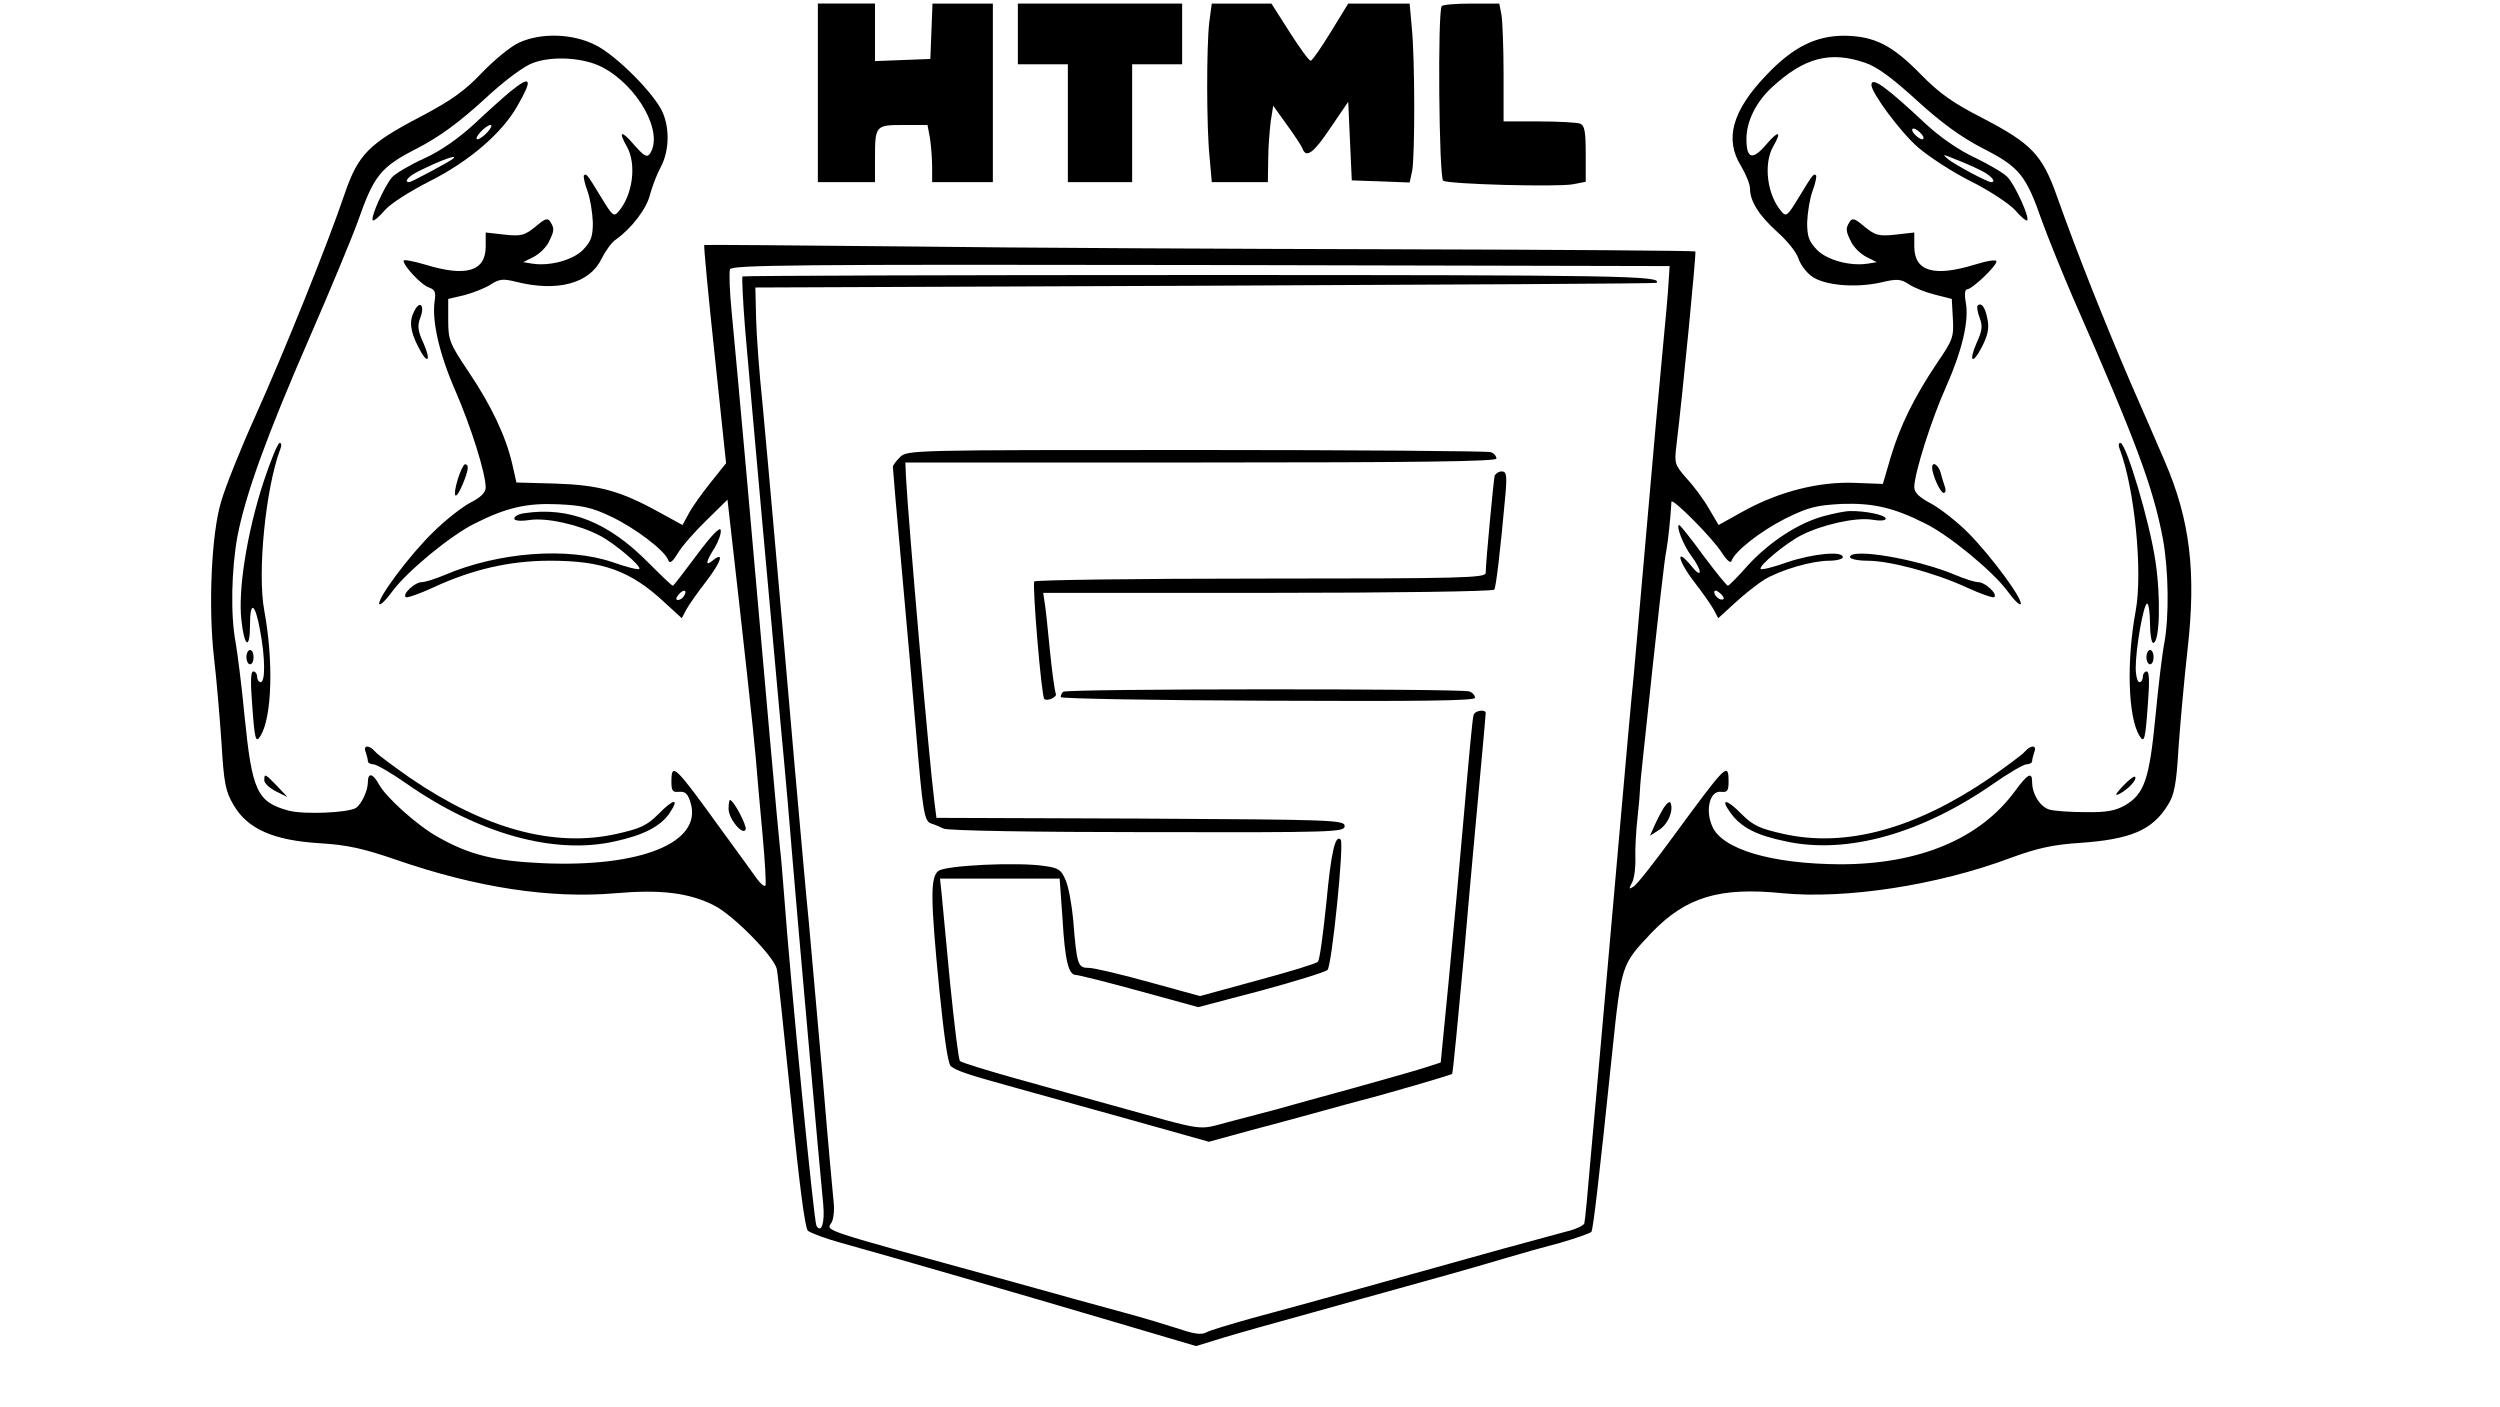  <svg version="1.0" xmlns="http://www.w3.org/2000/svg" width="700pt" height="394pt" viewBox="0 0 700 394" preserveAspectRatio="xMidYMid meet">
<g transform="translate(0,394) scale(0.1,-0.1)" fill="#000000" stroke="none">
<path d="M2290 3680 l0 -250 80 0 80 0 0 64 c0 95 1 96 80 96 l67 0 7 -37 c3
-21 6 -57 6 -80 l0 -43 85 0 85 0 0 250 0 250 -85 0 -84 0 -3 -77 -3 -78 -77
-3 -78 -3 0 81 0 80 -80 0 -80 0 0 -250z"></path>
<path d="M2850 3845 l0 -85 70 0 70 0 0 -165 0 -165 90 0 90 0 0 165 0 165 70
0 70 0 0 85 0 85 -230 0 -230 0 0 -85z"></path>
<path d="M3386 3878 c-8 -68 -8 -294 1 -380 l6 -68 78 0 79 0 1 63 c0 34 4 82
7 107 l7 44 38 -53 c21 -29 41 -59 44 -67 10 -28 31 -13 79 59 l49 72 5 -110
5 -110 81 -3 81 -3 7 32 c8 41 8 314 -1 402 l-6 67 -86 0 -86 0 -49 -80 c-27
-44 -52 -80 -56 -80 -5 0 -31 36 -59 80 l-51 80 -83 0 -84 0 -7 -52z"></path>
<path d="M4037 3923 c-12 -12 -8 -481 4 -489 16 -10 319 -18 363 -10 l36 7 0
78 c0 63 -3 80 -16 85 -9 3 -60 6 -115 6 l-99 0 0 134 c0 73 -3 148 -6 165
l-6 31 -78 0 c-42 0 -80 -3 -83 -7z"></path>
<path d="M1454 3821 c-23 -10 -69 -48 -104 -84 -48 -51 -86 -78 -173 -124
-144 -75 -174 -106 -211 -213 -49 -145 -171 -447 -251 -625 -42 -93 -85 -201
-96 -240 -27 -90 -36 -292 -20 -435 7 -58 16 -165 21 -237 7 -116 11 -138 34
-177 39 -67 111 -99 241 -107 80 -5 123 -15 216 -47 223 -77 430 -109 613 -93
127 11 206 1 275 -34 53 -26 168 -143 176 -178 3 -12 20 -179 40 -371 23 -233
39 -354 47 -362 7 -6 49 -22 93 -34 172 -48 476 -136 757 -219 l237 -70 78 24
c43 13 143 41 223 63 80 22 228 64 330 92 102 28 212 60 245 70 33 10 97 28
143 40 45 13 85 27 88 31 5 9 21 144 58 500 26 250 26 248 110 337 96 100 190
129 367 111 177 -17 434 22 639 99 74 27 117 37 195 42 142 10 202 36 245 106
18 28 24 58 30 162 5 70 16 192 25 272 25 218 7 364 -63 527 -16 38 -60 138
-97 223 -70 163 -149 361 -205 519 -42 119 -72 149 -210 221 -82 42 -119 68
-172 122 -80 82 -130 107 -214 108 -80 0 -144 -32 -218 -110 -96 -100 -118
-180 -71 -255 13 -22 25 -50 25 -63 0 -36 26 -76 77 -122 26 -23 52 -55 58
-72 5 -17 22 -40 37 -51 34 -26 122 -34 194 -18 46 11 56 10 79 -5 15 -10 48
-23 73 -29 l47 -12 3 -55 c3 -51 0 -60 -44 -124 -65 -97 -104 -177 -130 -264
l-22 -75 -78 3 c-101 4 -211 -24 -310 -78 l-72 -40 -27 46 c-15 26 -43 64 -63
85 -33 38 -34 42 -28 92 18 149 56 540 53 543 -2 2 -374 5 -828 6 -453 1
-1076 4 -1384 8 -308 3 -561 5 -563 4 -2 -1 11 -139 29 -307 l32 -304 -44 -55
c-24 -30 -52 -69 -61 -87 l-17 -31 -64 35 c-110 61 -170 77 -292 81 l-109 3
-12 53 c-18 77 -58 162 -122 257 -53 79 -57 89 -57 144 l0 60 47 11 c25 7 58
20 73 30 23 15 34 16 70 7 115 -29 206 -5 239 64 11 22 29 47 40 54 44 31 87
87 96 126 6 22 19 57 30 77 23 43 26 105 6 152 -21 51 -131 162 -189 190 -63
32 -151 35 -213 7z m232 -69 c100 -52 173 -183 134 -242 -8 -12 -16 -8 -45 25
-35 41 -45 39 -20 -5 28 -49 17 -136 -23 -182 -13 -16 -17 -13 -49 40 -39 64
-41 67 -48 61 -2 -3 2 -23 10 -44 8 -22 14 -62 15 -88 0 -40 -5 -53 -28 -77
-29 -29 -94 -46 -143 -38 l-24 4 28 14 c16 8 35 26 43 41 16 32 17 39 5 58 -8
12 -15 9 -42 -14 -30 -24 -39 -27 -86 -22 l-53 6 0 -39 c0 -70 -55 -86 -169
-51 -34 10 -61 15 -61 11 0 -15 51 -69 71 -75 17 -6 20 -13 16 -38 -8 -56 13
-148 58 -251 44 -101 85 -232 85 -271 0 -14 -14 -28 -44 -43 -24 -13 -71 -50
-103 -82 -66 -64 -156 -185 -151 -201 2 -6 19 11 38 37 41 55 162 155 229 188
89 45 147 58 234 54 66 -3 95 -9 147 -34 68 -32 151 -95 161 -122 4 -11 11 -7
27 19 11 19 47 60 80 92 l59 58 6 -53 c38 -333 68 -607 73 -668 3 -41 12 -138
19 -215 7 -77 11 -142 8 -145 -3 -3 -14 6 -24 20 -10 14 -54 75 -98 135 -133
184 -141 192 -141 135 0 -25 4 -29 22 -27 17 1 24 -5 32 -32 32 -110 -139
-180 -414 -168 -134 6 -205 23 -293 73 -57 31 -147 112 -166 148 -17 31 -31
34 -31 5 0 -23 -18 -61 -33 -71 -22 -14 -145 -19 -188 -8 -89 24 -103 54 -124
263 -8 85 -20 178 -25 207 -15 77 -12 206 5 299 23 118 82 281 201 554 58 133
119 280 136 327 45 128 63 152 165 204 62 32 117 72 186 135 59 55 114 96 140
105 54 20 141 15 193 -12z m3537 12 c33 -11 76 -43 144 -105 69 -63 124 -103
186 -135 102 -52 120 -75 165 -204 17 -47 56 -143 87 -215 176 -401 223 -527
251 -673 16 -87 18 -217 4 -293 -6 -30 -17 -123 -25 -208 -17 -174 -31 -214
-85 -246 -27 -15 -52 -20 -110 -19 -41 0 -87 3 -101 7 -26 7 -49 43 -49 77 0
30 -12 24 -48 -25 -98 -134 -269 -205 -489 -205 -193 1 -332 42 -359 107 -20
46 -6 99 24 96 18 -2 22 2 22 27 0 58 -5 52 -157 -155 -52 -71 -101 -134 -110
-138 -12 -8 -13 -6 -3 12 6 12 10 43 9 69 -1 26 2 76 6 112 4 36 7 72 7 80 0
8 4 51 9 95 43 407 60 554 65 575 4 21 12 93 14 135 0 14 118 -104 142 -144
13 -20 24 -29 26 -22 9 27 80 83 151 119 65 32 86 37 157 41 88 3 146 -10 235
-55 67 -33 188 -133 229 -188 19 -26 36 -43 38 -37 5 15 -82 133 -147 199 -31
31 -78 68 -104 82 -34 18 -47 31 -47 46 0 38 48 190 89 281 45 101 65 186 55
237 -4 23 -2 36 4 36 14 0 82 65 82 78 0 6 -25 2 -61 -9 -114 -35 -169 -19
-169 51 l0 39 -53 -6 c-47 -5 -56 -2 -86 22 -27 23 -34 26 -42 14 -12 -19 -11
-26 5 -58 8 -15 27 -33 43 -41 l28 -14 -24 -4 c-49 -8 -114 9 -143 38 -23 24
-28 37 -28 77 1 26 7 66 15 88 8 21 12 41 10 44 -7 6 -9 3 -48 -61 -32 -53
-36 -56 -49 -40 -40 46 -51 133 -23 182 25 43 15 46 -19 6 -39 -46 -56 -41
-56 15 0 49 27 104 72 145 90 83 163 102 261 68z m-551 -614 c-1 -25 -9 -112
-17 -195 -8 -82 -26 -283 -40 -445 -14 -162 -32 -367 -40 -455 -9 -88 -24
-261 -35 -385 -11 -124 -31 -353 -45 -510 -14 -157 -32 -364 -41 -460 -8 -96
-16 -180 -18 -186 -3 -6 -26 -17 -53 -23 -26 -7 -104 -28 -173 -47 -304 -85
-541 -151 -705 -195 -60 -17 -118 -34 -128 -40 -13 -7 -34 -4 -75 10 -31 10
-100 31 -152 45 -52 14 -194 53 -315 87 -561 154 -520 141 -506 167 5 10 8 36
5 58 -2 21 -16 170 -29 329 -14 160 -32 362 -40 450 -9 88 -26 286 -40 440
-13 154 -36 411 -50 570 -14 160 -32 360 -40 445 -9 85 -17 193 -18 240 l-2
85 1260 5 c693 3 1261 6 1263 8 20 20 -107 22 -1276 22 -703 0 -1281 -2 -1283
-4 -2 -3 1 -67 7 -143 17 -200 71 -796 99 -1103 14 -146 29 -319 34 -385 12
-147 78 -888 86 -967 5 -51 -5 -83 -19 -60 -7 12 -72 674 -91 932 -4 47 -8
103 -11 125 -5 43 -45 493 -94 1050 -17 187 -35 389 -41 448 -6 59 -8 115 -5
123 5 12 179 14 1318 12 l1313 -3 -3 -45z"></path>
<path d="M1428 3683 c-18 -15 -64 -56 -101 -91 -45 -41 -94 -75 -140 -96 -40
-18 -80 -42 -89 -52 -21 -24 -62 -114 -54 -121 2 -3 18 10 34 29 17 19 71 53
124 80 110 55 204 135 247 212 44 76 38 87 -21 39z m-63 -113 c-10 -11 -23
-20 -28 -20 -6 0 -2 9 8 20 10 11 23 20 28 20 6 0 2 -9 -8 -20z m-96 -74 c-7
-7 -117 -66 -123 -66 -17 0 -2 17 27 31 62 31 110 48 96 35z"></path>
<path d="M1161 3071 c-16 -29 -13 -57 10 -102 26 -52 38 -42 14 12 -15 33 -17
46 -8 70 13 33 -1 49 -16 20z"></path>
<path d="M737 2588 c-45 -139 -71 -299 -61 -385 8 -75 24 -84 24 -13 0 69 14
63 28 -14 15 -78 15 -146 2 -146 -5 0 -10 7 -10 15 0 8 -5 15 -11 15 -7 0 -8
-29 -3 -92 7 -99 10 -110 23 -89 33 52 37 211 11 351 -20 107 4 345 45 453 4
9 3 17 -2 17 -5 0 -26 -51 -46 -112z"></path>
<path d="M1282 2599 c-16 -53 -7 -64 13 -16 17 40 19 57 7 57 -4 0 -13 -19
-20 -41z"></path>
<path d="M1468 2503 c-16 -2 -28 -9 -28 -15 0 -6 16 -8 43 -4 47 7 135 -12
195 -43 43 -22 119 -87 112 -94 -3 -3 -36 5 -75 19 -127 43 -320 28 -470 -36
-26 -11 -55 -20 -64 -20 -19 0 -55 -33 -45 -42 3 -3 38 9 77 27 110 51 215 75
327 75 148 0 226 -28 322 -118 l47 -43 12 23 c7 13 32 49 57 81 42 55 51 85
17 57 -21 -17 -19 -3 6 36 11 19 19 41 17 50 -2 10 -27 -16 -67 -70 -35 -47
-65 -86 -67 -86 -3 0 -32 28 -67 63 -113 115 -223 159 -349 140z m447 -232
c-3 -6 -11 -11 -17 -11 -6 0 -6 6 2 15 14 17 26 13 15 -4z"></path>
<path d="M690 2100 c0 -11 5 -20 10 -20 6 0 10 9 10 20 0 11 -4 20 -10 20 -5
0 -10 -9 -10 -20z"></path>
<path d="M1024 1834 c3 -9 6 -20 6 -25 0 -5 7 -9 15 -9 9 0 50 -24 93 -54 202
-141 414 -200 583 -162 83 18 130 43 155 81 27 41 10 39 -32 -4 -33 -33 -51
-41 -118 -56 -174 -39 -369 14 -578 157 -47 33 -92 66 -98 74 -17 19 -34 18
-26 -2z"></path>
<path d="M740 1755 c0 -8 15 -22 33 -31 l32 -16 -29 31 c-34 35 -36 36 -36 16z"></path>
<path d="M2040 1675 c0 -28 41 -77 48 -57 3 11 -34 82 -44 82 -2 0 -4 -11 -4
-25z"></path>
<path d="M5240 3702 c0 -22 82 -133 131 -175 30 -26 96 -69 148 -95 52 -26
106 -62 123 -80 16 -19 32 -32 34 -29 8 7 -33 97 -54 120 -9 11 -50 35 -91 55
-46 21 -99 58 -140 96 -113 106 -151 132 -151 108z m140 -137 c7 -8 8 -15 2
-15 -5 0 -15 7 -22 15 -7 8 -8 15 -2 15 5 0 15 -7 22 -15z m168 -103 c28 -14
43 -32 27 -32 -10 0 -100 48 -120 64 -18 15 -16 15 20 0 22 -8 55 -23 73 -32z"></path>
<path d="M5537 3084 c-2 -3 0 -18 6 -34 9 -23 7 -36 -8 -69 -24 -55 -12 -64
15 -11 16 31 20 52 15 76 -6 33 -17 49 -28 38z"></path>
<path d="M5935 2683 c42 -110 65 -344 45 -453 -26 -140 -22 -299 11 -351 13
-21 16 -10 23 89 5 63 4 92 -3 92 -6 0 -11 -7 -11 -15 0 -8 -4 -15 -10 -15 -5
0 -10 18 -10 40 0 55 22 180 32 180 4 0 8 -25 8 -55 0 -30 4 -55 9 -55 18 0
22 126 6 230 -16 109 -82 330 -98 330 -5 0 -6 -8 -2 -17z"></path>
<path d="M5410 2631 c0 -20 23 -71 32 -71 6 0 7 7 4 16 -3 9 -9 27 -12 40 -6
22 -24 34 -24 15z"></path>
<path d="M5107 2495 c-71 -19 -152 -72 -212 -137 -28 -32 -54 -58 -57 -58 -3
0 -34 38 -69 85 -34 47 -65 85 -67 85 -11 0 12 -58 34 -87 31 -41 31 -67 0
-28 -45 55 -39 17 6 -42 25 -32 50 -68 57 -81 l12 -23 47 43 c26 24 63 53 82
65 45 27 133 53 182 53 21 0 38 5 38 10 0 18 -83 10 -155 -14 -38 -14 -72 -22
-75 -19 -7 8 70 72 113 94 58 30 153 51 198 44 23 -4 39 -3 39 3 0 10 -58 22
-100 21 -14 0 -47 -7 -73 -14z m-281 -232 c-7 -7 -26 7 -26 19 0 6 6 6 15 -2
9 -7 13 -15 11 -17z"></path>
<path d="M5180 2380 c0 -5 22 -10 48 -10 64 0 190 -34 279 -75 39 -18 74 -30
77 -27 10 9 -26 42 -45 42 -9 0 -38 9 -64 20 -106 45 -295 77 -295 50z"></path>
<path d="M6010 2100 c0 -11 5 -20 10 -20 6 0 10 9 10 20 0 11 -4 20 -10 20 -5
0 -10 -9 -10 -20z"></path>
<path d="M5670 1836 c-6 -8 -51 -41 -98 -74 -209 -143 -404 -196 -578 -157
-67 15 -85 23 -118 56 -43 44 -61 44 -29 1 29 -39 71 -61 154 -78 171 -37 380
22 581 162 43 30 84 54 93 54 8 0 15 4 15 9 0 5 3 16 6 25 8 20 -9 21 -26 2z"></path>
<path d="M5944 1739 c-22 -24 -24 -29 -8 -21 24 13 49 40 42 47 -2 3 -18 -9
-34 -26z"></path>
<path d="M4659 1679 c-8 -13 -20 -36 -27 -52 l-12 -27 25 16 c25 16 41 52 33
75 -2 7 -10 1 -19 -12z"></path>
<path d="M2520 2660 c-11 -11 -20 -23 -20 -27 0 -5 11 -134 25 -288 14 -154
32 -359 40 -455 19 -227 23 -250 43 -256 10 -3 25 -10 34 -14 9 -6 262 -10
570 -10 526 -1 553 0 553 17 0 17 -29 18 -572 21 l-571 2 -6 48 c-14 108 -72
775 -79 902 l-2 45 828 0 c614 0 827 3 827 11 0 7 -7 15 -16 18 -9 3 -380 6
-825 6 -796 0 -809 0 -829 -20z"></path>
<path d="M4185 2608 c-3 -13 -25 -243 -25 -272 0 -14 -60 -16 -629 -16 -347 0
-632 -4 -635 -8 -6 -10 20 -322 28 -329 8 -8 38 6 32 15 -2 4 -10 57 -16 118
-6 60 -12 121 -15 137 l-4 27 629 0 c348 0 631 4 634 9 5 8 17 109 31 264 5
57 3 67 -10 67 -9 0 -17 -6 -20 -12z"></path>
<path d="M2977 2003 c-4 -3 -7 -10 -7 -15 0 -4 261 -9 580 -10 430 -2 580 0
580 8 0 7 -7 15 -16 18 -21 8 -1129 8 -1137 -1z"></path>
<path d="M4126 1938 c-3 -7 -14 -128 -26 -268 -12 -140 -32 -356 -44 -480
l-22 -225 -37 -12 c-20 -7 -112 -33 -205 -59 -92 -25 -189 -52 -217 -60 -27
-7 -87 -23 -133 -35 -93 -24 -56 -29 -327 46 -66 18 -187 52 -270 75 -82 23
-153 45 -157 49 -4 3 -16 103 -28 221 -11 118 -22 232 -24 253 l-4 37 168 0
167 0 8 -112 c7 -120 17 -158 38 -158 7 0 87 -20 178 -45 l164 -45 175 46 c96
26 180 52 187 58 12 11 47 355 37 365 -15 16 -27 -35 -40 -175 -9 -88 -19
-163 -24 -167 -4 -5 -80 -28 -169 -52 l-161 -44 -142 39 c-79 22 -155 40 -170
40 -30 0 -33 8 -43 134 -4 43 -13 93 -21 111 -12 29 -20 35 -58 40 -75 12
-281 2 -299 -14 -22 -18 -22 -75 3 -331 13 -129 24 -208 32 -215 15 -13 47
-24 193 -64 61 -17 204 -57 320 -89 l210 -59 120 33 c66 17 156 42 200 54 44
12 94 26 110 30 60 15 248 70 251 73 2 2 17 156 34 342 16 187 37 412 45 500
8 88 15 163 15 168 0 12 -30 8 -34 -5z"></path>
</g>
</svg>